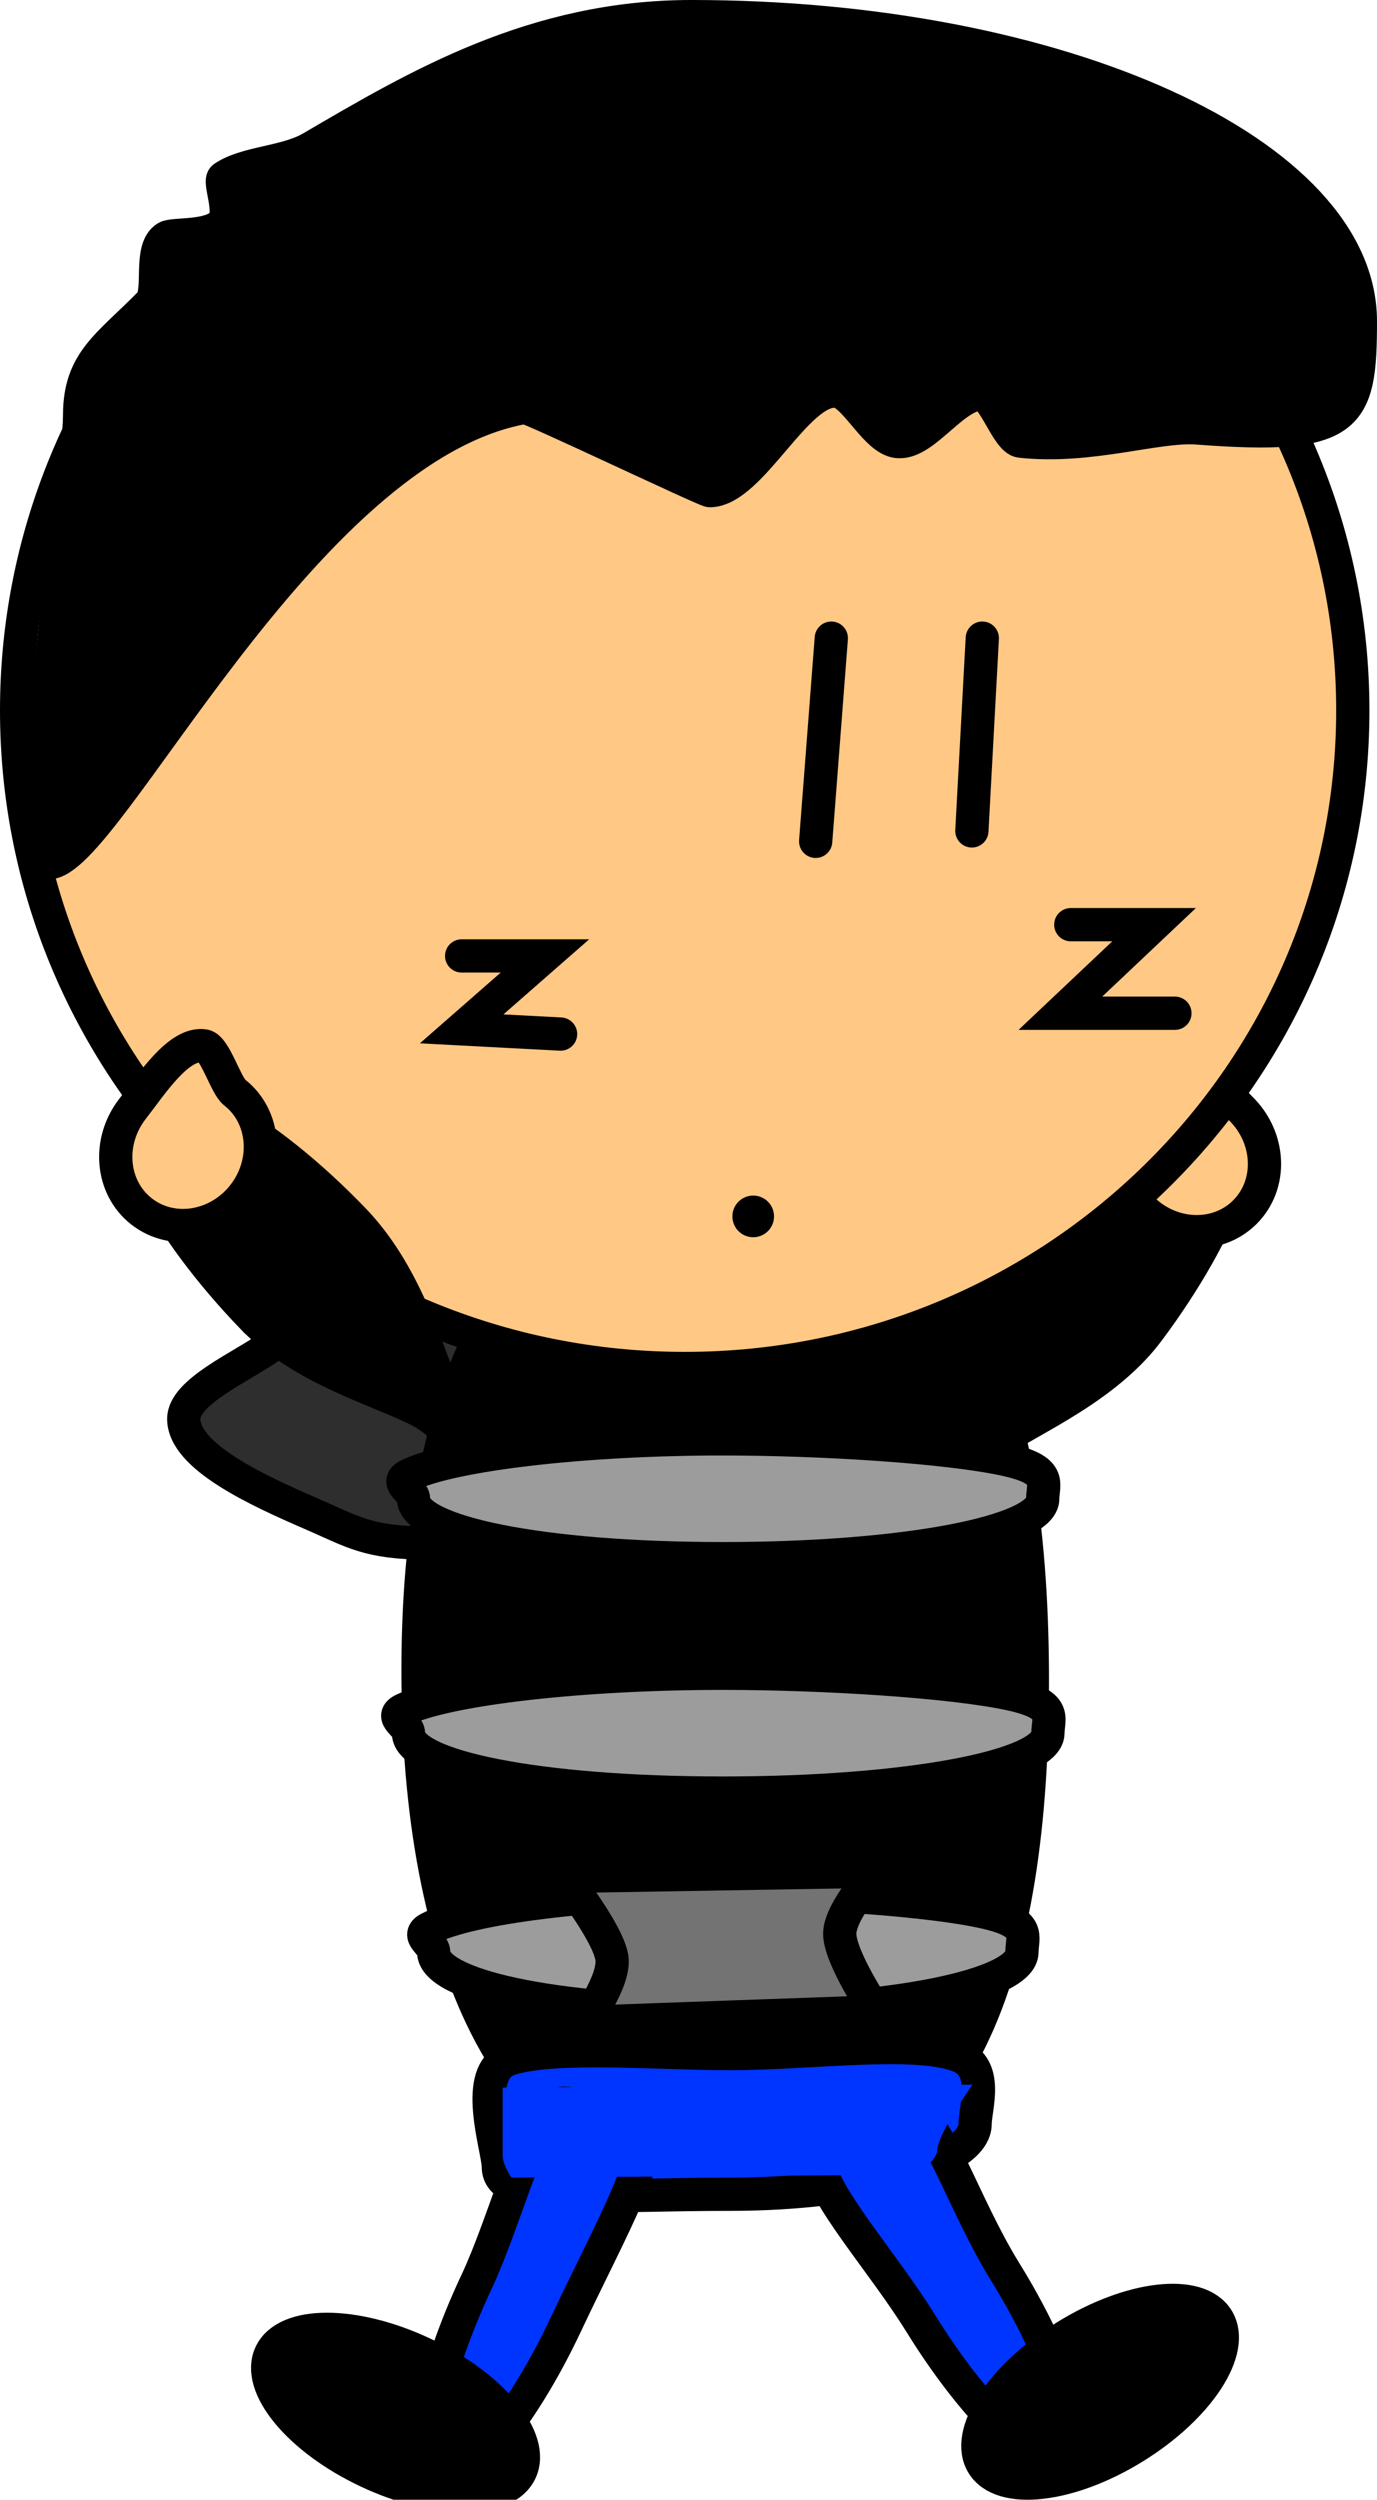 <svg xmlns="http://www.w3.org/2000/svg" xmlns:xlink="http://www.w3.org/1999/xlink" version="1.1" width="144.94" height="262.953" viewBox="0,0,144.94,262.953"><g><g data-paper-data="{&quot;isPaintingLayer&quot;:true}" fill-rule="nonzero" stroke-linejoin="miter" stroke-miterlimit="10" stroke-dasharray="" stroke-dashoffset="0" style="mix-blend-mode: normal"><g><path d="M 70.853 149.25 C 70.853 156.465 59.322 162.315 45.097 162.315 C 38.718 162.315 37.173 161.138 32.674 159.19 C 27.142 156.793 19.341 153.23 19.341 149.25 C 19.341 146.404 25.427 143.771 28.472 141.626 C 33.148 138.331 36.482 136.185 45.097 136.185 C 59.322 136.185 70.853 142.035 70.853 149.25 Z " fill="#2e2e2e" stroke="#000000" stroke-linecap="butt" stroke-width="3.5"/><g data-paper-data="{&quot;index&quot;:null}" stroke-linecap="butt"><path d="M 104.847 151.754 C 101.657 153.864 101.854 156.104 100.391 155.01 C 99.004 153.972 101.015 153.033 101.968 149.654 C 103.262 145.066 104.389 137.315 109.015 131.13 C 117.05 120.388 126.216 113.664 129.488 116.112 C 132.759 118.559 128.898 129.251 120.864 139.992 C 116.42 145.933 108.794 149.143 104.846 151.754 Z " fill="#000000" stroke-width="3.5" stroke="#000000"/><path d="M 120.206 127.139 C 117.091 124.049 116.898 119.192 119.775 116.291 C 120.623 115.437 121.241 111.361 122.337 111.034 C 124.962 110.25 128.429 114.455 130.627 116.635 C 133.742 119.726 133.935 124.583 131.058 127.483 C 128.18 130.384 123.322 130.23 120.206 127.139 Z " fill="#ffc885" stroke-width="3.5" stroke="#000000"/></g><g stroke-linecap="butt"><path d="M 108.665 176.837 C 108.665 206.345 101.642 230.267 77.429 230.267 C 53.217 230.267 44.001 205.249 44.001 175.741 C 44.001 146.232 53.217 123.406 77.429 123.406 C 101.642 123.406 108.665 147.328 108.665 176.837 Z " fill="#000000" stroke-width="3.5" stroke="#000000"/><path d="M 107.57 205.333 C 107.57 208.813 94.067 211.635 76.059 211.635 C 58.051 211.635 45.645 208.813 45.645 205.333 C 45.645 204.459 43.687 203.627 45.142 202.871 C 49.486 200.614 62.571 199.031 76.059 199.031 C 85.893 199.031 98.22 199.872 103.901 201.203 C 108.624 202.309 107.57 203.753 107.57 205.333 Z " fill="#9c9c9c" stroke-width="3.5" stroke="#000000"/><path d="M 110.301 182.317 C 110.301 185.797 95.625 188.619 76.053 188.619 C 56.48 188.619 42.996 185.797 42.996 182.317 C 42.996 181.443 40.867 180.611 42.449 179.855 C 47.17 177.598 61.393 176.015 76.053 176.015 C 86.741 176.015 100.138 176.856 106.314 178.187 C 111.447 179.293 110.301 180.737 110.301 182.317 Z " fill="#9c9c9c" stroke-width="3.5" stroke="#000000"/><path d="M 109.755 157.657 C 109.755 161.137 95.314 163.959 76.054 163.959 C 56.794 163.959 43.526 161.137 43.526 157.657 C 43.526 156.783 41.431 155.951 42.988 155.195 C 47.633 152.938 61.628 151.355 76.054 151.355 C 86.572 151.355 99.755 152.196 105.831 153.527 C 110.882 154.633 109.755 156.077 109.755 157.657 Z " fill="#9c9c9c" stroke-width="3.5" stroke="#000000"/></g><path d="M 142.393 74.728 C 142.393 112.962 110.909 143.957 72.072 143.957 C 33.234 143.957 1.75 112.962 1.75 74.728 C 1.75 36.494 33.234 5.499 72.072 5.499 C 110.909 5.499 142.393 36.494 142.393 74.728 Z " fill="#ffc885" stroke="#000000" stroke-linecap="butt" stroke-width="3.5"/><path d="M 143.19 33.808 C 143.19 44.058 142.125 46.238 126.037 45.018 C 121.778 44.694 114.749 47.206 107.421 46.405 C 105.999 46.25 104.567 41.299 103.141 41.429 C 100.007 41.714 96.907 47.301 94.03 46.347 C 91.876 45.633 89.849 41.298 88.027 41.148 C 83.862 40.804 79.046 51.574 74.719 51.612 C 74.253 51.616 55.696 42.77 55.235 42.85 C 31.741 46.938 11.131 90.915 5.118 90.742 C 1.458 90.637 8.381 50.372 8.381 43.672 C 8.381 37.966 11.418 36.373 15.79 31.912 C 16.994 30.684 15.591 26.143 17.528 24.982 C 18.247 24.551 22.138 25.009 23.447 23.492 C 24.48 22.296 22.957 19.081 23.544 18.68 C 25.888 17.076 30.084 17.126 32.777 15.552 C 43.86 9.072 56.185 1.75 72.771 1.75 C 111.662 1.75 143.19 16.103 143.19 33.808 Z " fill="#000000" stroke="#000000" stroke-linecap="butt" stroke-width="3.5"/><path d="M 87.501 67.128 L 85.857 88.5 " fill="none" stroke="#000000" stroke-linecap="round" stroke-width="3.5"/><path d="M 102.297 87.404 L 103.394 67.128 " fill="none" stroke="#000000" stroke-linecap="round" stroke-width="3.5"/><path d="M 59.005 108.776 L 48.593 108.228 L 57.361 100.556 L 48.593 100.556 " fill="none" stroke="#000000" stroke-linecap="round" stroke-width="3.5"/><path d="M 123.67 106.584 L 111.614 106.584 L 121.478 97.268 L 112.71 97.268 " fill="none" stroke="#000000" stroke-linecap="round" stroke-width="3.5"/><path d="M 77.089 127.956 C 77.089 126.745 78.071 125.764 79.281 125.764 C 80.492 125.764 81.473 126.745 81.473 127.956 C 81.473 129.167 80.492 130.148 79.281 130.148 C 78.071 130.148 77.089 129.167 77.089 127.956 Z " fill="#000000" stroke="none" stroke-linecap="butt" stroke-width="3.5"/><g stroke-linecap="butt"><path d="M 26.56 138.573 C 17.254 128.912 12.096 118.783 15.038 115.948 C 17.981 113.114 27.911 118.647 37.217 128.308 C 42.575 133.871 44.656 141.423 46.509 145.814 C 47.875 149.049 49.987 149.731 48.739 150.933 C 47.424 152.2 47.341 149.953 43.914 148.256 C 39.673 146.155 31.708 143.917 26.561 138.573 Z " fill="#000000" stroke-width="3.5" stroke="#000000"/><path d="M 14.892 127.427 C 11.677 124.906 11.265 120.063 13.973 116.609 C 15.883 114.173 18.801 109.57 21.503 110.022 C 22.631 110.211 23.751 114.178 24.698 114.921 C 27.913 117.442 28.325 122.285 25.617 125.738 C 22.909 129.192 18.108 129.948 14.892 127.427 Z " fill="#ffc885" stroke-width="3.5" stroke="#000000"/></g><path d="M 102.638 223.417 C 102.638 227.503 91.106 230.815 76.881 230.815 C 62.657 230.815 52.456 232.027 52.456 227.941 C 52.456 226.058 49.61 217.896 53.642 216.59 C 58.36 215.062 69.211 216.019 76.881 216.019 C 85.27 216.019 96.181 214.454 100.884 216.237 C 104.156 217.478 102.638 221.74 102.638 223.417 Z " fill="#0035ff" stroke="#000000" stroke-linecap="butt" stroke-width="3.5"/><path d="M 61.537 212.731 C 61.537 212.731 64.75 208.365 64.409 205.98 C 64.024 203.288 59.345 197.387 59.345 197.387 L 92.225 196.839 C 92.225 196.839 88.389 200.996 88.389 203.415 C 88.389 205.925 92.225 211.635 92.225 211.635 Z " fill="#737373" stroke="#000000" stroke-linecap="round" stroke-width="3.5"/><g data-paper-data="{&quot;index&quot;:null}" stroke-linecap="butt"><path d="M 50.148 240.06 C 53.119 233.75 55.408 224.224 58.207 221.62 C 59.814 220.125 66.059 223.521 67.008 223.968 C 69.609 225.193 64.245 234.562 59.569 244.495 C 54.893 254.427 48.993 261.486 46.392 260.261 C 43.791 259.036 45.472 249.992 50.148 240.06 Z " fill="#0035ff" stroke-width="3.5" stroke="#000000"/><path d="M 44.553 247.586 C 51.809 251.003 56.385 256.547 54.774 259.969 C 53.162 263.392 45.974 263.398 38.717 259.981 C 31.461 256.565 26.885 251.021 28.496 247.598 C 30.108 244.175 37.296 244.17 44.553 247.586 Z " fill="#000000" stroke-width="3.5" stroke="#000000"/></g><g stroke-linecap="butt"><path d="M 105.772 238.928 C 111.55 248.263 114.251 257.057 111.807 258.57 C 109.362 260.083 102.696 253.743 96.919 244.408 C 92.857 237.847 86.426 230.83 86.124 227.144 C 85.996 225.586 89.823 224.171 90.55 223.722 C 91.164 223.342 94.566 220.958 95.632 221.492 C 98.809 223.084 101.446 231.94 105.772 238.929 Z " fill="#0035ff" stroke-width="3.5" stroke="#000000"/><path d="M 128.142 243.95 C 130.133 247.167 126.219 253.196 119.4 257.417 C 112.58 261.639 105.437 262.453 103.446 259.236 C 101.455 256.019 105.369 249.989 112.189 245.768 C 119.009 241.547 126.151 240.733 128.142 243.95 Z " fill="#000000" stroke-width="3.5" stroke="#000000"/></g><path d="M 53.835 229.065 C 53.835 229.065 52.911 227.709 52.911 226.794 C 52.911 225.107 52.911 219.597 52.911 219.597 L 102.363 219.289 C 102.363 219.289 98.668 224.491 98.668 226.179 C 98.668 227.093 96.667 228.757 96.667 228.757 Z " fill="#0035ff" stroke="none" stroke-linecap="butt" stroke-width="3.5"/></g></g></g></svg>